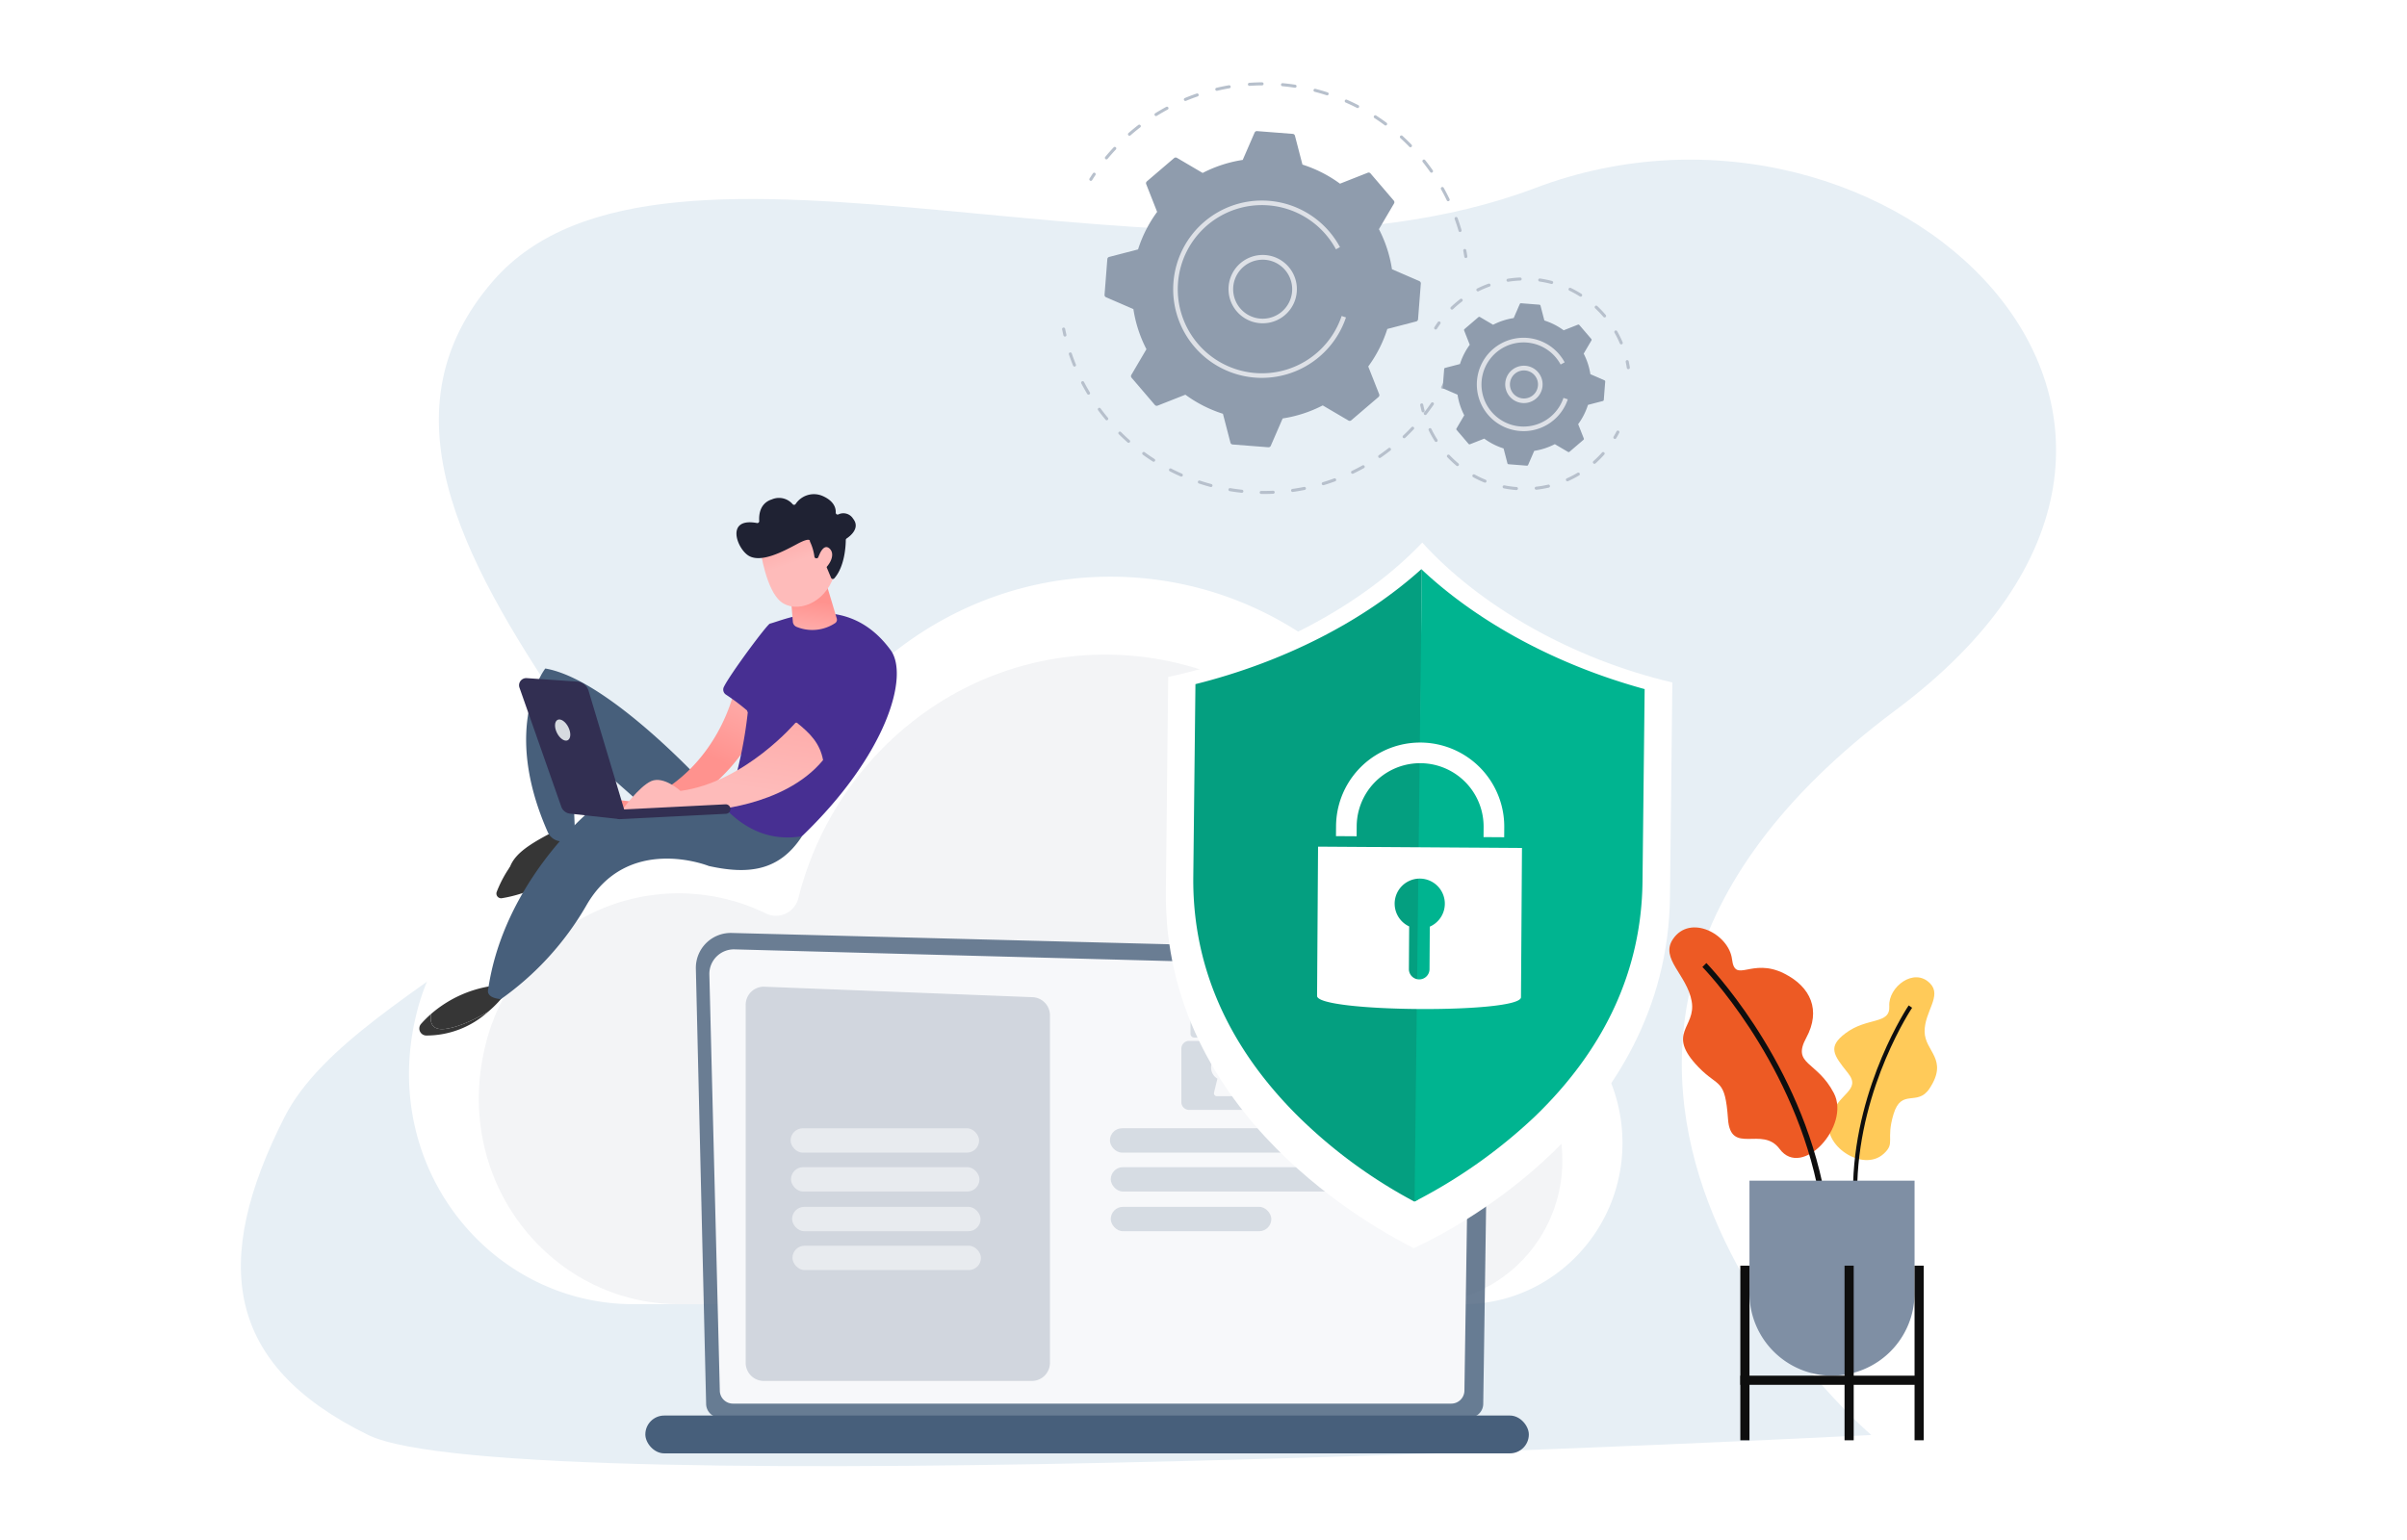 <svg xmlns="http://www.w3.org/2000/svg" xmlns:xlink="http://www.w3.org/1999/xlink" width="500" height="320" viewBox="0 0 500 320"><defs><style>.a{fill:#e7eff5;}.b{fill:#ffca59;}.c{fill:#0e0e0e;}.d{fill:#ed5a24;}.e{fill:#7f8fa4;}.f{fill:none;}.ad,.g,.m{fill:#fff;}.h,.z{fill:#d6dbe0;}.h{opacity:0.3;}.i,.k{fill:#475f7b;}.i{opacity:0.8;}.j{fill:#f7f8fa;}.l,.n,.p{fill:#b7c0cc;}.l{opacity:0.6;}.m,.n,.o{opacity:0.51;}.q{fill:#363636;}.r{fill:url(#a);}.ab,.s{fill:#472f92;}.t{fill:url(#b);}.u{fill:url(#c);}.v{fill:url(#d);}.w{fill:#1f2233;}.x{fill:url(#e);}.y{fill:url(#f);}.aa{fill:#322f52;}.ab{mix-blend-mode:multiply;isolation:isolate;}.ac{fill:#8f9cad;}.ad{opacity:0.7;}.ae{fill:#d9ffff;}.af{fill:#049f80;}.ag{fill:#00b490;}.ah{filter:url(#g);}</style><linearGradient id="a" x1="1.61" y1="0.212" x2="1.158" y2="0.899" gradientUnits="objectBoundingBox"><stop offset="0" stop-color="#febbba"/><stop offset="1" stop-color="#ff928e"/></linearGradient><linearGradient id="b" x1="0.755" y1="0.791" x2="1.452" y2="-1.379" xlink:href="#a"/><linearGradient id="c" x1="-2.192" y1="1.062" x2="-2.081" y2="0.1" xlink:href="#a"/><linearGradient id="d" x1="-0.618" y1="0.82" x2="-0.929" y2="-0.114" xlink:href="#a"/><linearGradient id="e" x1="-8.072" y1="2.058" x2="-9.545" y2="-0.895" xlink:href="#a"/><linearGradient id="f" x1="3.36" y1="0.5" x2="4.36" y2="0.5" gradientUnits="objectBoundingBox"><stop offset="0" stop-color="#322f52"/><stop offset="1" stop-color="#1a0f91"/></linearGradient><filter id="g" x="233.173" y="103.735" width="123.219" height="164.615" filterUnits="userSpaceOnUse"><feOffset dy="3" input="SourceAlpha"/><feGaussianBlur stdDeviation="3" result="h"/><feFlood flood-opacity="0.078"/><feComposite operator="in" in2="h"/><feComposite in="SourceGraphic"/></filter></defs><g transform="translate(-710 -255)"><g transform="translate(-17.622)"><g transform="translate(374.23 -611.233)"><path class="a" d="M426.23,1144.844c-29.768-14.6-32.617-35.985-17.378-66.033s83.962-46.157,58.352-84.043c-22.242-32.9-37.942-63.226-15.046-89.678,35.459-40.966,143.263,8.387,216.531-19.355s155.641,48.212,74.844,108.5c-96.887,72.288-5.055,150.614-5.055,150.614S456,1159.439,426.23,1144.844Z" transform="translate(3.63 19.56)"/><g transform="translate(700.166 1058.942)"><g transform="translate(33.062 10.364)"><path class="b" d="M567.365,1398.08c2.526,2.606-1.168,5.816-1.138,10s5.077,5.708,1,11.861c-2.51,3.789-5.8-.154-7.454,5.292s.442,5.975-2.047,8.246c-4.339,3.96-12.921-1.8-11.248-7.248s6.8-5.825,3.783-9.582-4.184-5.4-.5-8.189c4.561-3.455,9.358-1.759,9.127-5.678S564.024,1394.633,567.365,1398.08Z" transform="translate(-546.267 -1396.808)"/><path class="c" d="M561.081,1449.566l-.868-.028c.666-20.547,11.427-36.627,11.536-36.787l.718.488C572.36,1413.4,561.738,1429.279,561.081,1449.566Z" transform="translate(-555.102 -1406.908)"/></g><path class="d" d="M456.778,1370.991c-2.7,4.041,2.943,7.375,3.913,12.888s-5.444,6.562,1.407,13.678c4.22,4.383,5.52,2.167,6.138,10.8.544,7.6,7.1,1.309,10.722,6.208,4.676,6.321,14.784-4.842,11.266-11.606s-8.795-5.838-5.726-11.513.957-10.54-4.569-13.325c-6.839-3.447-10.219,2.228-10.86-2.987S460.344,1365.647,456.778,1370.991Z" transform="translate(-456.055 -1368.529)"/><path class="c" d="M498.538,1434.624c-5.769-26.565-23.587-44.894-23.766-45.076l.828-.816c.181.185,18.234,18.755,24.074,45.645Z" transform="translate(-467.912 -1381.328)"/><g transform="translate(14.739 52.622)"><path class="e" d="M501.457,1512.114v23.377a17.147,17.147,0,0,0,17.147,17.147h0a17.148,17.148,0,0,0,17.148-17.147v-23.377Z" transform="translate(-499.557 -1512.114)"/><rect class="c" width="1.901" height="36.283" transform="translate(0 17.666)"/><rect class="c" width="1.901" height="36.283" transform="translate(36.195 17.666)"/><rect class="c" width="1.901" height="36.283" transform="translate(21.651 17.666)"/><rect class="c" width="36.283" height="1.901" transform="translate(0 40.524)"/></g></g></g></g><rect class="f" width="500" height="320" transform="translate(710 255)"/><g transform="translate(820.333 361.459)"><path class="g" d="M465.2,1336.662a46.252,46.252,0,0,1,65.373-31.278,5.368,5.368,0,0,0,7.583-3.586c8.2-32.579,37.047-56.647,71.382-56.647,40.713,0,73.717,33.84,73.717,75.584,0,1.108-.022,2.622-.041,4.074.144,3.122,1.473,4.447,3.458,4.78,15.951,1.7,28.487,15.185,29.183,31.815.8,19.095-14.359,34.915-33,34.915H510.44C480.924,1396.318,457.815,1368.2,465.2,1336.662Z" transform="translate(-489.185 -1231.778)"/><path class="h" d="M614.094,1505.615a41.3,41.3,0,0,1,58.37-27.927,4.793,4.793,0,0,0,6.77-3.2c7.319-29.088,33.079-50.578,63.735-50.578,36.351,0,65.82,30.215,65.82,67.486,0,.989-.019,2.341-.036,3.638.129,2.787,1.316,3.971,3.087,4.268,14.242,1.52,25.435,13.558,26.056,28.407a29.773,29.773,0,0,1-29.464,31.174H654.484C628.131,1558.881,607.5,1533.773,614.094,1505.615Z" transform="translate(-623.721 -1394.341)"/></g><g transform="translate(844.053 448.86)"><path class="i" d="M828.784,2283.021a2.886,2.886,0,0,0,2.879,2.876h155.67a2.886,2.886,0,0,0,2.879-2.876l1.3-89.459a5.013,5.013,0,0,0-5.279-4.438l-152.138-3.936a7.254,7.254,0,0,0-7.444,7.419Z" transform="translate(-816.155 -2185.186)"/><path class="j" d="M856.233,2310.116a2.731,2.731,0,0,0,2.724,2.723h149.229a2.731,2.731,0,0,0,2.723-2.723l1.222-81.212a6.7,6.7,0,0,0-7.026-6.54l-145.811-3.912a5.1,5.1,0,0,0-5.231,5.217Z" transform="translate(-840.762 -2215.039)"/><g transform="translate(115.987 7.624)"><path class="g" d="M2364.3,2671.468h0a.4.4,0,0,1-.4-.405l.1-6.586a.4.4,0,0,1,.4-.393h0a.4.4,0,0,1,.4.405l-.1,6.586A.4.4,0,0,1,2364.3,2671.468Z" transform="translate(-2311.756 -2622.596)"/><path class="g" d="M1908.176,2292.26h-.006a.4.4,0,0,1-.393-.405l.37-25.226a4.737,4.737,0,0,0-1.352-3.547,6.664,6.664,0,0,0-4.411-1.505l-46.6-1.25a.4.4,0,0,1-.388-.409.382.382,0,0,1,.41-.388l46.577,1.25a7.33,7.33,0,0,1,4.969,1.726,5.51,5.51,0,0,1,1.6,4.128l-.37,25.234A.4.4,0,0,1,1908.176,2292.26Z" transform="translate(-1855.391 -2259.528)"/></g><rect class="k" width="183.529" height="7.86" rx="3.93" transform="translate(183.529 108.138) rotate(180)"/><path class="l" d="M968.341,2376.006H912.585a3.762,3.762,0,0,1-3.722-3.8v-74.317a3.758,3.758,0,0,1,3.865-3.8l55.756,2.178a3.766,3.766,0,0,1,3.58,3.8v72.139A3.762,3.762,0,0,1,968.341,2376.006Z" transform="translate(-888.015 -2282.919)"/><g transform="translate(30.179 40.592)"><rect class="m" width="39.153" height="5.058" rx="2.529"/><rect class="m" width="39.153" height="5.058" rx="2.529" transform="translate(0.077 8.077)"/><rect class="m" width="39.153" height="5.058" rx="2.529" transform="translate(0.306 16.324)"/><rect class="m" width="39.153" height="5.058" rx="2.529" transform="translate(0.383 24.401)"/></g><g transform="translate(96.508 13.735)"><rect class="n" width="56.29" height="5.058" rx="2.529" transform="translate(0 26.851)"/><rect class="n" width="56.29" height="5.058" rx="2.529" transform="translate(0.174 34.935)"/><rect class="n" width="33.355" height="5.058" rx="2.529" transform="translate(0.174 43.181)"/><g class="o" transform="translate(14.842)"><path class="p" d="M1841.847,2327.116h-.857a.771.771,0,0,1-.771-.771v-2.931a1.9,1.9,0,0,0-1.9-1.9h-5.313a1.9,1.9,0,0,0-1.9,1.9v2.931a.771.771,0,0,1-.771.771h-.858a.771.771,0,0,1-.771-.771v-2.931a4.3,4.3,0,0,1,4.3-4.3h5.313a4.3,4.3,0,0,1,4.3,4.3v2.931A.771.771,0,0,1,1841.847,2327.116Z" transform="translate(-1826.808 -2319.116)"/><path class="p" d="M1826.282,2403.874h-14.494a1.608,1.608,0,0,0-1.608,1.608v11.124a1.608,1.608,0,0,0,1.608,1.608h14.494a1.609,1.609,0,0,0,1.609-1.608v-11.124A1.608,1.608,0,0,0,1826.282,2403.874Zm-5.173,10.751a.6.6,0,0,1-.579.735h-2.989a.6.6,0,0,1-.579-.735l.7-2.9a2.687,2.687,0,1,1,2.753,0Z" transform="translate(-1810.18 -2395.182)"/></g></g></g><g transform="translate(797.099 357.643)"><path class="q" d="M681.679,1811.972s3.135.166,3.52,6.616a37.254,37.254,0,0,1-17.091,8.068c-.737.117,1.031-5.033,1.3-5.73C670.669,1817.608,674.652,1815.47,681.679,1811.972Z" transform="translate(-650.573 -1743.43)"/><path class="k" d="M765.566,1480.422H758.95s-20.307-22.427-33.626-24.69c0,0-9.271,11.834.494,33.947a3.228,3.228,0,0,0,4.621,1.522,2.646,2.646,0,0,0,1.056-1.259l-.785-18.88s17.322,15.15,20.333,18.074S769.358,1490.277,765.566,1480.422Z" transform="translate(-699.151 -1419.464)"/><path class="q" d="M502.617,2188.4a24.869,24.869,0,0,1,13.568-5.937l2.157,1.319a23.5,23.5,0,0,1-3.888,4.171c-2.309,1.341-5.875,3.157-8.831,3.552C502.748,2191.887,502.325,2190.151,502.617,2188.4Z" transform="translate(-500.166 -2080.356)"/><path class="q" d="M655.973,1877.449c1.708.553,2.459,2.973,6.794,1.372a38.368,38.368,0,0,0,8.914-4.7c.036.312.066.638.087.986,0,0-7.666,7.291-17.486,8.842a.977.977,0,0,1-1.056-1.317A24.679,24.679,0,0,1,655.973,1877.449Z" transform="translate(-637.142 -1799.952)"/><path class="q" d="M476.713,2245.589a22.941,22.941,0,0,1,2.089-2.075c-.292,1.751.132,3.488,3.006,3.1,2.956-.394,6.522-2.21,8.831-3.552A19.089,19.089,0,0,1,477.783,2248,1.458,1.458,0,0,1,476.713,2245.589Z" transform="translate(-476.351 -2135.47)"/><path class="k" d="M685.606,1781.1l-30.983.336s-17.694,14.639-20.9,36.961c0,0-.533,1.642,2.665,1.923a61.417,61.417,0,0,0,17.673-19.339c8.553-15.146,25.5-8.328,25.5-8.328,8.14,1.8,14.619,1.128,19.361-6.168Z" transform="translate(-619.433 -1715.351)"/><path class="r" d="M929.048,1505.6s-3.335,16.716-19.678,23.328l-5.813-.685-1.372,2.187,13.636.435a37.3,37.3,0,0,0,17.831-17.2C933.857,1513.258,937.257,1506.236,929.048,1505.6Z" transform="translate(-863.606 -1464.819)"/><path class="s" d="M1173.782,1369.288a89.274,89.274,0,0,0,4.608-20.328,43.809,43.809,0,0,0-4.509-3.413,1.254,1.254,0,0,1-.49-1.626c1.275-2.641,8.987-13.014,9.564-13.158,3.14-.784,16.016-6.906,25.085,5.5,3.892,5.324-.772,21.712-18.429,38.683C1183.929,1375.87,1178.617,1374.233,1173.782,1369.288Z" transform="translate(-1110.128 -1303.817)"/><path class="t" d="M976.7,1578.635s-10.538,12.477-24.011,14.3c0,0-3.482-3.174-6.071-2.041s-6.139,6.136-6.139,6.136h17.3s16.357-.576,24.53-10.5C981.653,1583.066,979.683,1580.992,976.7,1578.635Z" transform="translate(-898.432 -1531.233)"/><path class="u" d="M1334.191,1256.236l2.306,7.69a.845.845,0,0,1-.328.942,8.589,8.589,0,0,1-7.991.8,1.253,1.253,0,0,1-.806-1.077l-.547-6.7Z" transform="translate(-1249.774 -1238.042)"/><g transform="translate(65.882 -0.001)"><path class="v" d="M1259.117,1134.73s1.134,7.972,4.2,10.423,9.028.606,11.043-5.4l-4.015-10.276Z" transform="translate(-1254.083 -1122.763)"/><path class="w" d="M1220.259,1068.764a.4.4,0,0,1-.513-.316,10.3,10.3,0,0,0-.945-3.184s.292-1.046-2.643.534-7.344,3.9-9.94,2.519c-2.531-1.347-5.094-8.129,1.594-6.872a.4.4,0,0,0,.469-.413c-.082-1.114.028-3.678,2.625-4.5a3.732,3.732,0,0,1,4.308.989.392.392,0,0,0,.614-.01,4.552,4.552,0,0,1,5.615-1.69c2.4,1.056,2.77,2.533,2.73,3.453a.393.393,0,0,0,.561.375,2.368,2.368,0,0,1,3.046.9c1.564,1.959-.671,3.658-1.341,4.1a.4.4,0,0,0-.179.326c-.006,1.019-.165,5.463-2.392,7.97a.4.4,0,0,1-.662-.114l-1.715-4.087a.4.4,0,0,0-.487-.224Z" transform="translate(-1203.548 -1055.405)"/><path class="x" d="M1387.6,1180.332s1.047-4.266,2.638-2.881-.415,4.433-2.237,5.014Z" transform="translate(-1370.929 -1166.143)"/></g><path class="y" d="M727.246,1506.239l-7.767-25.9a2.648,2.648,0,0,0-2.356-1.882l-10.487-.718a1.487,1.487,0,0,0-1.5,1.977l8.683,24.737a2.177,2.177,0,0,0,1.835,1.445l10.327,1.147Z" transform="translate(-684.326 -1439.472)"/><path class="z" d="M787.984,1575.383c.58,1.17,1.581,1.856,2.237,1.531s.717-1.537.137-2.707-1.581-1.856-2.237-1.531S787.4,1574.212,787.984,1575.383Z" transform="translate(-759.389 -1525.739)"/><path class="aa" d="M926.186,1770.272h.051l22-1.112a.986.986,0,1,0-.1-1.97l-22,1.112a.986.986,0,0,0,.049,1.971Z" transform="translate(-884.536 -1702.703)"/><path class="ab" d="M1228.3,1443.8a.152.152,0,0,1-.152-.152,47.047,47.047,0,0,1,1.79-10.854.152.152,0,0,1,.293.086,46.71,46.71,0,0,0-1.778,10.767.152.152,0,0,1-.152.153Z" transform="translate(-1160.035 -1398.509)"/><path class="ab" d="M1338.757,1473.581a.152.152,0,0,1-.12-.247c.048-.061,4.831-6.141,6.468-10.289a.153.153,0,0,1,.284.112c-1.654,4.19-6.464,10.305-6.512,10.366A.153.153,0,0,1,1338.757,1473.581Z" transform="translate(-1260.487 -1426.026)"/><path class="ab" d="M1406.108,1566.691l-.87-1.23a.152.152,0,1,1,.249-.176l.728,1.029c6.786-2.975,10.988-11.094,11.03-11.177a.153.153,0,0,1,.272.139c-.043.083-4.339,8.389-11.295,11.367Z" transform="translate(-1321.058 -1509.788)"/></g><g transform="translate(930.626 272.099)"><g transform="translate(0 0)"><g transform="translate(0 50.966)"><path class="p" d="M2365.2,1113.967a.314.314,0,0,1-.154-.04.317.317,0,0,1-.123-.431q.306-.551.594-1.11a.317.317,0,0,1,.564.291q-.293.567-.6,1.127A.317.317,0,0,1,2365.2,1113.967Z" transform="translate(-2286.155 -1101.237)"/><path class="p" d="M1584.836,1079.737q-.281,0-.562,0a.317.317,0,0,1,0-.635h0c.821.011,1.65,0,2.469-.039a.322.322,0,0,1,.331.3.318.318,0,0,1-.3.331C1586.136,1079.723,1585.482,1079.737,1584.836,1079.737Zm-4.592-.247-.035,0c-.829-.09-1.664-.2-2.483-.342a.317.317,0,0,1,.1-.626c.807.136,1.63.249,2.446.337a.317.317,0,0,1-.034.633Zm10.547-.17a.317.317,0,0,1-.044-.631c.812-.114,1.631-.255,2.434-.416a.317.317,0,0,1,.125.622c-.815.164-1.647.306-2.471.422A.327.327,0,0,1,1590.791,1079.32Zm-16.961-1.026a.314.314,0,0,1-.082-.011c-.8-.215-1.612-.456-2.4-.717a.317.317,0,1,1,.2-.6c.778.257,1.574.5,2.366.707a.317.317,0,0,1-.082.624Zm23.335-.38a.317.317,0,0,1-.092-.621c.786-.238,1.574-.5,2.342-.786a.317.317,0,1,1,.219.6c-.779.287-1.579.556-2.377.8A.312.312,0,0,1,1597.164,1077.915Zm-29.491-1.784a.319.319,0,0,1-.128-.027c-.763-.336-1.524-.7-2.262-1.078a.317.317,0,0,1,.29-.565c.727.373,1.477.731,2.228,1.062a.317.317,0,0,1-.128.608Zm35.572-.586a.317.317,0,0,1-.138-.6c.738-.355,1.476-.738,2.193-1.137a.317.317,0,1,1,.309.554c-.728.405-1.477.794-2.227,1.155A.314.314,0,0,1,1603.245,1075.545Zm-41.32-2.5a.32.32,0,0,1-.171-.05c-.7-.45-1.4-.926-2.069-1.415a.317.317,0,0,1,.374-.513c.661.482,1.347.95,2.038,1.393a.317.317,0,0,1-.172.584Zm46.963-.78a.317.317,0,0,1-.181-.578c.675-.466,1.346-.958,1.992-1.462a.318.318,0,1,1,.391.5c-.657.512-1.337,1.011-2.022,1.484A.318.318,0,0,1,1608.888,1072.265Zm-52.165-3.154a.316.316,0,0,1-.21-.08c-.621-.55-1.236-1.127-1.828-1.715a.317.317,0,1,1,.448-.45c.583.579,1.189,1.148,1.8,1.69a.317.317,0,0,1-.211.555Zm57.241-.952a.317.317,0,0,1-.218-.548c.6-.563,1.185-1.151,1.747-1.746a.317.317,0,0,1,.462.436c-.57.6-1.167,1.2-1.773,1.772A.317.317,0,0,1,1613.965,1068.158Zm-61.785-3.732a.317.317,0,0,1-.244-.115c-.532-.638-1.052-1.3-1.547-1.972a.317.317,0,1,1,.51-.377c.488.66,1,1.314,1.525,1.943a.317.317,0,0,1-.244.52Zm66.177-1.094a.315.315,0,0,1-.194-.067.318.318,0,0,1-.056-.445c.505-.649,1-1.319,1.459-1.992a.317.317,0,1,1,.523.359c-.47.683-.968,1.364-1.481,2.022A.317.317,0,0,1,1618.356,1063.332Zm-69.957-4.226a.317.317,0,0,1-.272-.154c-.43-.716-.843-1.452-1.227-2.187a.317.317,0,0,1,.563-.294c.378.724.785,1.448,1.208,2.154a.317.317,0,0,1-.271.48Zm-2.917-5.838a.318.318,0,0,1-.294-.2c-.314-.773-.608-1.564-.874-2.349a.317.317,0,0,1,.6-.2c.262.774.552,1.552.861,2.314a.317.317,0,0,1-.294.437Z" transform="translate(-1542.908 -1045.16)"/><path class="p" d="M1530.148,997.618a.317.317,0,0,1-.308-.245q-.146-.623-.274-1.249a.317.317,0,0,1,.622-.126q.125.617.27,1.23a.317.317,0,0,1-.236.381A.335.335,0,0,1,1530.148,997.618Z" transform="translate(-1529.559 -995.744)"/></g><g transform="translate(5.652)"><path class="p" d="M1589.84,655.989a.317.317,0,0,1-.268-.487q.34-.539.7-1.071a.317.317,0,0,1,.527.354q-.353.524-.687,1.055A.316.316,0,0,1,1589.84,655.989Z" transform="translate(-1589.522 -635.508)"/><path class="p" d="M1697.648,486.111a.317.317,0,0,1-.3-.228c-.242-.827-.514-1.657-.807-2.468a.317.317,0,0,1,.6-.216c.3.822.573,1.665.82,2.5a.317.317,0,0,1-.3.407Zm-2.459-6.4a.317.317,0,0,1-.286-.18c-.375-.778-.777-1.554-1.2-2.3a.317.317,0,1,1,.554-.31c.426.762.835,1.549,1.215,2.339a.317.317,0,0,1-.149.424A.314.314,0,0,1,1695.188,479.706Zm-3.465-5.922a.316.316,0,0,1-.26-.135c-.494-.7-1.016-1.4-1.554-2.08a.317.317,0,1,1,.5-.4c.545.686,1.076,1.4,1.577,2.112a.317.317,0,0,1-.26.5Zm-67.526-2.769a.317.317,0,0,1-.244-.52c.557-.671,1.144-1.335,1.744-1.975a.317.317,0,0,1,.463.434c-.592.631-1.17,1.285-1.719,1.946A.317.317,0,0,1,1624.2,471.016Zm63.154-2.518a.317.317,0,0,1-.228-.1c-.6-.616-1.225-1.224-1.863-1.806a.317.317,0,0,1,.428-.469c.648.591,1.285,1.208,1.891,1.833a.317.317,0,0,1-.228.538Zm-58.363-2.393a.317.317,0,0,1-.209-.556c.661-.577,1.346-1.14,2.037-1.674a.317.317,0,1,1,.388.5c-.682.526-1.357,1.08-2.007,1.649A.317.317,0,0,1,1628.988,466.1Zm53.207-2.128a.318.318,0,0,1-.189-.063c-.691-.514-1.408-1.013-2.13-1.482a.317.317,0,0,1,.346-.532c.732.477,1.46.983,2.162,1.5a.317.317,0,0,1-.189.572Zm-47.693-1.958a.317.317,0,0,1-.168-.587c.742-.462,1.509-.908,2.28-1.324a.317.317,0,1,1,.3.558c-.76.41-1.515.849-2.247,1.3A.315.315,0,0,1,1634.5,462.018Zm41.874-1.671a.312.312,0,0,1-.145-.035c-.765-.394-1.553-.77-2.342-1.117a.317.317,0,0,1,.255-.581c.8.352,1.6.733,2.378,1.134a.317.317,0,0,1-.146.6Zm-35.773-1.471a.317.317,0,0,1-.122-.61c.806-.335,1.635-.65,2.464-.936a.317.317,0,0,1,.207.6c-.817.282-1.634.592-2.428.922A.318.318,0,0,1,1640.6,458.877Zm29.443-1.168a.319.319,0,0,1-.1-.015c-.819-.266-1.658-.509-2.493-.724a.317.317,0,0,1,.158-.615c.847.218,1.7.466,2.53.735a.317.317,0,0,1-.1.619Zm-22.915-.943a.317.317,0,0,1-.073-.626c.853-.2,1.723-.378,2.583-.525a.317.317,0,0,1,.107.625c-.848.145-1.7.319-2.545.517A.322.322,0,0,1,1647.13,456.767Zm16.241-.64a.32.32,0,0,1-.048,0c-.852-.131-1.719-.236-2.577-.315a.317.317,0,0,1,.058-.632c.871.079,1.751.187,2.616.32a.317.317,0,0,1-.048.631Zm-9.457-.389a.317.317,0,0,1-.022-.634c.871-.061,1.757-.1,2.633-.1h0a.317.317,0,0,1,0,.635c-.863.007-1.736.042-2.594.1Z" transform="translate(-1620.642 -455)"/><path class="p" d="M2414.245,824.3a.317.317,0,0,1-.313-.268q-.1-.621-.212-1.241a.317.317,0,0,1,.253-.37.32.32,0,0,1,.371.254q.117.629.216,1.26a.317.317,0,0,1-.265.363A.349.349,0,0,1,2414.245,824.3Z" transform="translate(-2336.033 -787.782)"/></g><g transform="translate(8.811 10.14)"><path class="ac" d="M1688.75,594.263a.51.51,0,0,0-.305-.507l-5.688-2.471a27.019,27.019,0,0,0-2.708-8.323l3.139-5.344a.51.51,0,0,0-.052-.589l-4.835-5.653a.51.51,0,0,0-.574-.143l-5.766,2.273a27.016,27.016,0,0,0-7.8-3.965l-1.56-6a.509.509,0,0,0-.453-.38l-7.416-.578a.51.51,0,0,0-.507.3l-2.471,5.688a27.018,27.018,0,0,0-8.323,2.708l-5.344-3.139a.51.51,0,0,0-.59.052l-5.653,4.836a.509.509,0,0,0-.143.574l2.273,5.766a27.016,27.016,0,0,0-3.965,7.8l-6,1.56a.51.51,0,0,0-.38.454l-.578,7.417a.509.509,0,0,0,.305.507l5.688,2.471a27.018,27.018,0,0,0,2.708,8.323l-3.139,5.344a.509.509,0,0,0,.052.589l4.836,5.653a.509.509,0,0,0,.574.143l5.766-2.273a27.015,27.015,0,0,0,7.8,3.965l1.56,6a.509.509,0,0,0,.454.38l7.417.578a.51.51,0,0,0,.507-.3l2.471-5.688a27.017,27.017,0,0,0,8.323-2.708l5.344,3.139a.51.51,0,0,0,.589-.052l5.653-4.836a.51.51,0,0,0,.143-.574l-2.274-5.766a27.021,27.021,0,0,0,3.965-7.8l6-1.56a.51.51,0,0,0,.38-.454Z" transform="translate(-1623.043 -562.58)"/><path class="ad" d="M1903.579,850.18a7.1,7.1,0,1,1,1.209-.1A7.17,7.17,0,0,1,1903.579,850.18Zm.028-13.214a6.2,6.2,0,0,0-1.047.089,6.13,6.13,0,1,0,4.575,1.038h0A6.085,6.085,0,0,0,1903.607,836.966Z" transform="translate(-1870.74 -810.242)"/><path class="ad" d="M1792.89,752.513q-.727,0-1.46-.057a18.428,18.428,0,0,1-17-18.34q0-.728.057-1.461a18.426,18.426,0,0,1,32.372-10.546,18.518,18.518,0,0,1,2.221,3.233l-.837.452a17.568,17.568,0,0,0-2.107-3.067,17.474,17.474,0,0,0-30.7,10q-.054.7-.054,1.386a17.477,17.477,0,0,0,34.043,5.536l.9.3a18.439,18.439,0,0,1-17.441,12.561Z" transform="translate(-1760.165 -701.23)"/></g></g><g transform="translate(74.386 40.568)"><g transform="translate(0 26.161)"><path class="p" d="M2744.937,1224.563a.317.317,0,0,1-.273-.479c.213-.36.417-.728.606-1.094a.317.317,0,1,1,.564.292c-.194.377-.4.755-.624,1.126A.317.317,0,0,1,2744.937,1224.563Z" transform="translate(-2704.485 -1217.18)"/><path class="p" d="M2355.455,1230.383h-.025a22.45,22.45,0,0,1-2.57-.353.317.317,0,1,1,.123-.623,21.624,21.624,0,0,0,2.5.343.317.317,0,0,1-.024.634Zm4.15-.067a.317.317,0,0,1-.035-.633,21.7,21.7,0,0,0,2.484-.426.317.317,0,0,1,.144.618,22.21,22.21,0,0,1-2.557.439Zm-10.661-1.47a.318.318,0,0,1-.12-.023,22.159,22.159,0,0,1-2.341-1.116.317.317,0,0,1,.306-.556,21.666,21.666,0,0,0,2.275,1.084.317.317,0,0,1-.12.611Zm17.118-.285a.318.318,0,0,1-.13-.607,21.4,21.4,0,0,0,2.237-1.162.317.317,0,1,1,.325.545,22.173,22.173,0,0,1-2.3,1.2A.317.317,0,0,1,2366.061,1228.562Zm-22.851-3.159a.314.314,0,0,1-.2-.074,22.359,22.359,0,0,1-1.89-1.775.317.317,0,1,1,.46-.437,21.8,21.8,0,0,0,1.836,1.725.317.317,0,0,1-.2.561Zm28.466-.479a.317.317,0,0,1-.211-.554l.187-.168a22.115,22.115,0,0,0,1.6-1.615.317.317,0,0,1,.474.421,22.537,22.537,0,0,1-1.642,1.663l-.192.173A.318.318,0,0,1,2371.676,1224.925Zm-32.889-4.539a.317.317,0,0,1-.268-.146,21.987,21.987,0,0,1-1.268-2.263.317.317,0,1,1,.57-.277,21.49,21.49,0,0,0,1.233,2.2.318.318,0,0,1-.267.488Z" transform="translate(-2335.482 -1212.38)"/><path class="p" d="M2319.4,1164.861a.318.318,0,0,1-.307-.236c-.109-.412-.208-.834-.293-1.253a.317.317,0,1,1,.621-.127c.084.407.179.816.285,1.217a.318.318,0,0,1-.226.388A.313.313,0,0,1,2319.4,1164.861Z" transform="translate(-2318.79 -1162.992)"/></g><g transform="translate(2.903)"><path class="p" d="M2349.9,983.9a.318.318,0,0,1-.268-.487c.228-.362.469-.721.718-1.069a.317.317,0,1,1,.516.369c-.241.338-.475.687-.7,1.039A.317.317,0,0,1,2349.9,983.9Z" transform="translate(-2349.588 -973.091)"/><path class="p" d="M2420.965,899.318a.318.318,0,0,1-.292-.193,21.249,21.249,0,0,0-1.1-2.221.318.318,0,1,1,.552-.314,22.1,22.1,0,0,1,1.132,2.288.318.318,0,0,1-.292.441Zm-3.462-5.6a.317.317,0,0,1-.242-.111c-.161-.19-.328-.378-.5-.565-.388-.424-.8-.838-1.215-1.23a.317.317,0,0,1,.433-.464c.431.4.852.829,1.25,1.266q.261.287.512.581a.317.317,0,0,1-.241.523Zm-31.7-1.627a.317.317,0,0,1-.219-.547q.193-.184.39-.364c.5-.452,1.017-.887,1.551-1.292a.317.317,0,0,1,.384.505c-.518.394-1.026.816-1.507,1.255q-.192.176-.379.355A.318.318,0,0,1,2385.8,892.092Zm26.731-2.691a.318.318,0,0,1-.17-.049,21.47,21.47,0,0,0-2.167-1.2.317.317,0,0,1,.274-.572,22.1,22.1,0,0,1,2.232,1.236.317.317,0,0,1-.17.586Zm-21.347-1.1a.317.317,0,0,1-.142-.6,22.18,22.18,0,0,1,2.348-1,.317.317,0,0,1,.215.6,21.528,21.528,0,0,0-2.281.973A.313.313,0,0,1,2391.189,888.305Zm15.317-1.536a.316.316,0,0,1-.082-.011,21.681,21.681,0,0,0-2.429-.5.317.317,0,0,1-.269-.359.314.314,0,0,1,.36-.268,22.254,22.254,0,0,1,2.5.512.317.317,0,0,1-.081.624Zm-9.047-.464a.317.317,0,0,1-.05-.631,22.359,22.359,0,0,1,2.54-.253.317.317,0,1,1,.027.634,21.722,21.722,0,0,0-2.468.246A.3.3,0,0,1,2397.458,886.305Z" transform="translate(-2382.103 -885.421)"/><path class="p" d="M2772.221,1069.415a.318.318,0,0,1-.313-.269c-.064-.41-.141-.823-.228-1.229a.317.317,0,0,1,.621-.134c.09.418.168.843.235,1.265a.317.317,0,0,1-.264.363A.342.342,0,0,1,2772.221,1069.415Z" transform="translate(-2731.89 -1050.369)"/></g><g transform="translate(4.68 5.344)"><path class="ac" d="M2402.2,958.395a.262.262,0,0,0-.157-.26l-2.922-1.269a13.89,13.89,0,0,0-1.392-4.275l1.612-2.745a.262.262,0,0,0-.026-.3l-2.484-2.9a.263.263,0,0,0-.3-.073l-2.962,1.168a13.874,13.874,0,0,0-4.009-2.037l-.8-3.083a.262.262,0,0,0-.233-.2l-3.81-.3a.262.262,0,0,0-.26.157l-1.269,2.922a13.882,13.882,0,0,0-4.275,1.391l-2.745-1.613a.262.262,0,0,0-.3.027l-2.9,2.484a.261.261,0,0,0-.073.295l1.168,2.962a13.891,13.891,0,0,0-2.037,4.008l-3.083.8a.262.262,0,0,0-.195.233l-.3,3.81a.262.262,0,0,0,.157.26l2.922,1.269a13.882,13.882,0,0,0,1.391,4.276l-1.612,2.745a.261.261,0,0,0,.026.3l2.484,2.9a.262.262,0,0,0,.3.073l2.961-1.168a13.883,13.883,0,0,0,4.009,2.037l.8,3.083a.262.262,0,0,0,.233.2l3.809.3a.261.261,0,0,0,.26-.157l1.269-2.922a13.872,13.872,0,0,0,4.276-1.391l2.745,1.613a.262.262,0,0,0,.3-.027l2.9-2.484a.263.263,0,0,0,.073-.295l-1.168-2.962a13.869,13.869,0,0,0,2.037-4.008l3.083-.8a.262.262,0,0,0,.2-.233Z" transform="translate(-2368.446 -942.12)"/><path class="ad" d="M2510.33,1087.858a3.882,3.882,0,1,1,.66-.057A3.925,3.925,0,0,1,2510.33,1087.858Zm.012-6.786a2.915,2.915,0,1,0,1.681.535h0A2.9,2.9,0,0,0,2510.342,1081.072Z" transform="translate(-2493.461 -1067.112)"/><path class="ad" d="M2453.518,1037.734q-.383,0-.769-.03a9.7,9.7,0,1,1,8.122-15.97l.081.1a9.849,9.849,0,0,1,1,1.446l0,.006.013.023.022.04.012.022.038.069-.837.453a8.791,8.791,0,0,0-1.055-1.535h0a8.743,8.743,0,1,0,1.646,8.469l.9.3a9.7,9.7,0,0,1-9.177,6.61Z" transform="translate(-2436.707 -1011.16)"/></g></g></g><g transform="translate(-779.72 -513.964)"><g transform="translate(1731.893 878.699)"><g transform="translate(0 0)"><path class="ae" d="M1733.316,968.612h0c0-.175,0-.252,0-.27C1733.319,968.374,1733.316,968.612,1733.316,968.612Z" transform="translate(-1732.879 -940.761)"/><path class="ae" d="M1733.316,968.612h0c0-.175,0-.252,0-.27C1733.319,968.374,1733.316,968.612,1733.316,968.612Z" transform="translate(-1732.879 -940.761)"/><path class="ae" d="M2074.073,972.363s0-.237,0-.269c0,.018,0,.095,0,.269Z" transform="translate(-1968.792 -943.359)"/><path class="ae" d="M2074.073,972.363s0-.237,0-.269c0,.018,0,.095,0,.269Z" transform="translate(-1968.792 -943.359)"/><g class="ah" transform="matrix(1, 0, 0, 1, -242.17, -109.73)"><path class="g" d="M1785.156,878.7c-12.3,12.948-31.871,23.5-52.764,27.909-.016,1.387-.1,9.071-.495,44.488-.525,47.245,44.495,70.63,51.484,74.219,6.816-3.069,52.711-25.821,53.235-73.066.394-35.417.479-43.1.495-44.487C1816.322,902.89,1797.169,891.914,1785.156,878.7Z" transform="translate(-1489.72 -768.96)"/></g></g><g transform="translate(5.704 8.538)"><path class="af" d="M1797.809,906.45c-12.037,10.847-28.67,19.325-46.928,23.886l-.445,40.03c-.2,18.316,7,34.935,21.4,49.4a103.932,103.932,0,0,0,24.51,18.087c.219-.109.46-.232.7-.353l.867-130.951C1797.879,906.513,1797.843,906.482,1797.809,906.45Z" transform="translate(-1750.432 -906.45)"/><path class="ag" d="M1902.784,906.756l-1.512,131.3a108.493,108.493,0,0,0,24.854-17.536c14.723-14.14,22.291-30.6,22.494-48.912l.445-40.03C1930.964,926.628,1914.569,917.82,1902.784,906.756Z" transform="translate(-1855.304 -906.662)"/></g></g><g transform="translate(1763.312 923.341)"><path class="g" d="M1834.213,1093.833l-.205,31.012c-.023,3.452,42.334,3.73,42.357.278l.206-31.012Zm23.212,16.622-.058,8.79a2.143,2.143,0,1,1-4.285-.028l.058-8.809a5.211,5.211,0,1,1,4.285.048Z" transform="translate(-1834.008 -1072.283)"/><path class="g" d="M1881.721,1043.385l-4.288-.028.014-2.088a13.182,13.182,0,0,0-26.364-.173l-.014,2.088-4.288-.028.014-2.088a17.47,17.47,0,0,1,34.94.229Z" transform="translate(-1842.852 -1023.792)"/></g></g></g></svg>